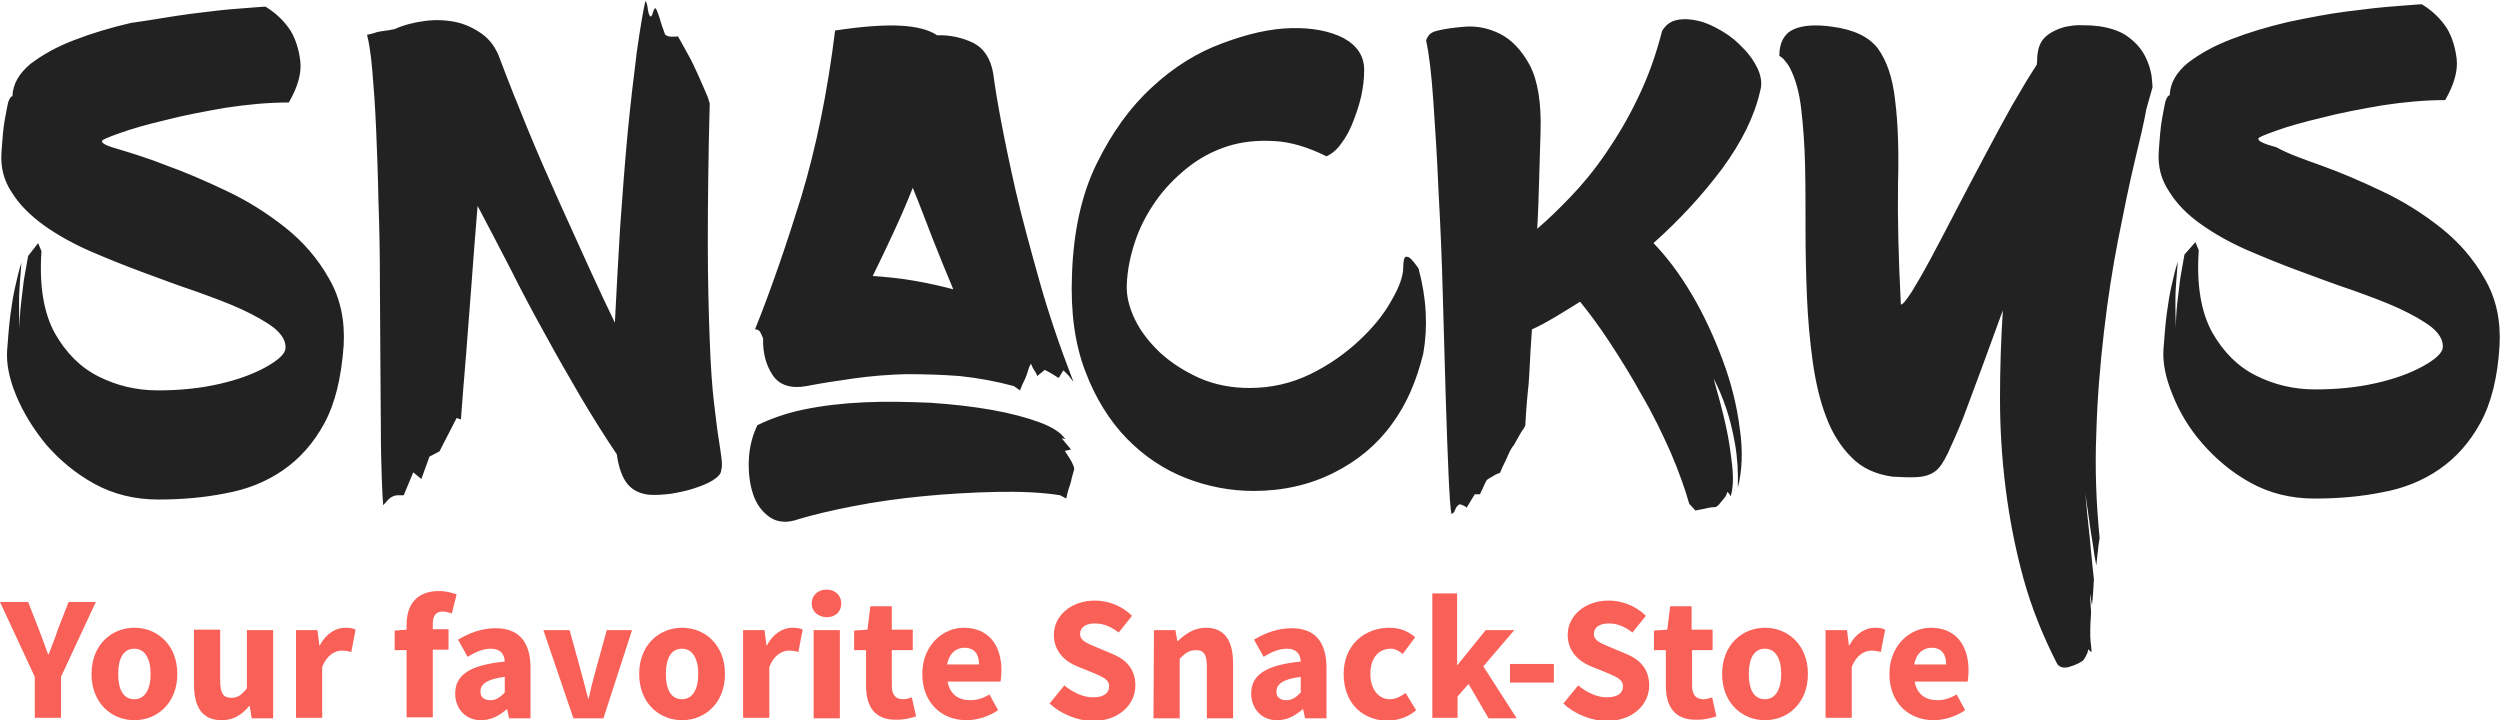 <?xml version="1.0" encoding="utf-8"?>
<!-- Generator: Adobe Illustrator 23.0.2, SVG Export Plug-In . SVG Version: 6.00 Build 0)  -->
<svg version="1.1" id="Ebene_1" xmlns="http://www.w3.org/2000/svg" xmlns:xlink="http://www.w3.org/1999/xlink" x="0px" y="0px"
	 viewBox="0 0 524.5 151.1" style="enable-background:new 0 0 524.5 151.1;" xml:space="preserve">
<style type="text/css">
	.st0{fill-rule:evenodd;clip-rule:evenodd;fill:#222222;}
	.st1{fill:#F96058;}
</style>
<path class="st0" d="M487.2,34.8c3.9,1.4,8.1,3.2,12.5,5.3c4.5,2.1,8.6,4.7,12.4,7.7c3.8,3,6.9,6.6,9.2,10.7
	c2.4,4.1,3.4,8.8,3.1,14.1c-0.4,6.5-1.7,11.9-4,16.1s-5.2,7.4-8.7,9.8s-7.5,4-12,4.8c-4.5,0.9-9.2,1.3-14.1,1.3s-9.4-1.1-13.4-3.3
	c-4-2.2-7.3-5-10.1-8.2c-2.8-3.2-4.9-6.7-6.3-10.3c-1.5-3.6-2.1-6.8-1.9-9.6c0.2-2.7,0.4-5.2,0.7-7.5c0.3-2.2,0.6-4.1,1-5.8
	c0.4-1.8,0.8-3.5,1.3-5c-0.1,1.1-0.2,2.4-0.3,3.8c-0.1,1.2-0.2,2.7-0.2,4.4c0,1.7,0,3.6,0.1,5.7c0-1.7,0.1-3.5,0.3-5.3
	c0.2-1.8,0.4-3.5,0.6-5c0.3-1.7,0.6-3.4,0.9-5.1l2.3-2.6l0.7,1.7c-0.5,7.3,0.5,13,2.8,17.2c2.4,4.2,5.4,7.2,9.2,9.1
	c3.8,1.9,7.9,2.9,12.4,2.9s8.7-0.4,12.7-1.3s7.3-2.1,10-3.6s4-2.8,4.1-3.9c0.1-1.5-0.7-2.9-2.4-4.3c-1.7-1.3-4-2.6-6.8-3.9
	c-2.8-1.3-6.1-2.5-9.7-3.8c-3.6-1.2-7.3-2.6-11.1-4c-3.8-1.4-7.5-2.9-11.2-4.5c-3.6-1.6-6.8-3.4-9.6-5.4c-2.8-2-5-4.2-6.6-6.8
	c-1.7-2.5-2.4-5.3-2.2-8.3c0.2-3,0.4-5.4,0.7-7c0.3-1.6,0.5-2.8,0.7-3.6c0.3-0.9,0.6-1.3,0.9-1.3c0.1-2.6,1.4-4.8,3.8-6.8
	c2.5-1.9,5.5-3.6,9.2-5c3.6-1.4,7.6-2.6,11.9-3.6c4.3-0.9,8.4-1.7,12.3-2.2s7.3-0.9,10.2-1.1c2.9-0.2,4.7-0.4,5.5-0.4
	c2.3,1.4,4,3.1,5.3,5.1c1,1.7,1.7,3.8,2,6.3s-0.5,5.4-2.4,8.7c-4.2,0-8.6,0.4-13.2,1.1c-4.6,0.8-8.9,1.6-12.7,2.6
	c-3.8,0.9-7,1.8-9.5,2.7c-2.5,0.9-3.8,1.4-3.8,1.7c-0.1,0.5,1.2,1.1,3.8,1.8C480.1,32.3,483.3,33.4,487.2,34.8z M447.8,34.1
	c-1.1,4.6-2.2,10-3.4,16.1c-1.2,6.1-2.2,12.6-3,19.5s-1.4,14-1.6,21.4c-0.3,7.4,0,14.6,0.7,21.8c-0.2,1-0.3,2-0.4,3
	c-0.1,0.9-0.2,1.8-0.3,2.7c0,0.1-0.1-0.6-0.4-2.2c-0.2-1.6-0.5-3.3-0.8-5.2l-1.1-7.7c0.3,3.4,0.6,6.4,0.9,9c0.2,2.3,0.4,4.3,0.6,6.2
	c0.2,1.8,0.3,2.8,0.3,2.9c-0.1,1.8-0.2,3.6-0.4,5.3c0,0.1-0.1-0.3-0.2-1.1c-0.1-0.8-0.2-1.2-0.2-1.1c0,0.2,0,0.9,0.1,2
	s0.1,1.8,0.1,2c-0.2,2.8-0.2,4.8-0.1,5.8s0.2,1.8,0.2,2.1c0,0.2-0.1,0.2-0.2,0.1c-0.1-0.1-0.3-0.3-0.5-0.5c0,0.3-0.1,0.7-0.4,1.3
	s-0.5,0.9-0.7,1.1c-1,0.7-2.1,1.1-3.2,1.4c-1.1,0.2-1.9-0.1-2.3-0.9c-2.9-5.7-5.3-11.6-7-17.8c-1.7-6.2-2.9-12.4-3.7-18.7
	c-0.8-6.3-1.2-12.6-1.2-18.9s0.2-12.5,0.6-18.6c-1.6,4.4-3.1,8.5-4.5,12.3s-2.7,7.3-3.8,10.2c-1.2,3-2.3,5.4-3.2,7.4
	c-0.9,1.9-1.8,3.2-2.6,3.8c-1,0.8-2.3,1.2-3.9,1.3c-1.6,0.1-3.3,0-5.2-0.1c-3.5-0.5-6.4-1.8-8.6-4.1c-2.2-2.2-4-5-5.3-8.5
	c-1.3-3.4-2.2-7.3-2.8-11.6c-0.6-4.3-1-8.8-1.2-13.5s-0.3-9.4-0.3-14.2s0-9.3-0.1-13.6s-0.4-8.1-0.8-11.6s-1.2-6.3-2.3-8.5
	c-0.4-0.8-0.9-1.4-1.4-2c-0.3-0.3-0.6-0.5-0.9-0.7c0-2.7,1-4.6,2.9-5.5s4.7-1.1,8.2-0.6c4.5,0.6,7.7,2.1,9.6,4.6
	c1.8,2.5,3.1,6.1,3.6,10.9c0.6,4.7,0.8,10.6,0.6,17.7c-0.1,7.1,0.1,15.4,0.6,25.1c0.4,0,1.1-0.9,2.3-2.7c1.1-1.8,2.5-4.2,4.1-7.2
	s3.4-6.4,5.3-10.1c1.9-3.7,3.9-7.4,5.9-11.2s3.9-7.3,5.8-10.7c1.9-3.3,3.6-6.1,5.1-8.4c0.1-0.5,0.1-0.9,0.1-1.2s0-0.7,0.1-1.2
	c0.2-1.6,0.8-2.8,1.9-3.7s2.3-1.4,3.6-1.8c1.3-0.3,2.7-0.5,4.1-0.4c1.4,0,2.5,0.1,3.3,0.2c2.7,0.4,4.8,1.2,6.3,2.4
	c1.6,1.2,2.7,2.6,3.4,4c0.7,1.4,1.1,2.8,1.3,4c0.1,1.2,0.2,2,0.2,2.4c-0.1,0.3-0.5,1.8-1.3,4.6C449.8,25.8,448.9,29.5,447.8,34.1z
	 M361.3,35.4c-4.2,5.6-9,10.8-14.4,15.6c2.7,2.8,5.4,6.3,8,10.7s4.7,9,6.5,13.8s3,9.6,3.6,14.4c0.7,4.7,0.5,8.9-0.4,12.4
	c0.1-3.3-0.1-6.4-0.6-9.2c-0.5-2.8-1.1-5.2-1.8-7.3c-0.8-2.4-1.7-4.5-2.7-6.4c1,3.5,1.9,6.8,2.6,10c0.6,2.7,1,5.5,1.3,8.2
	s0.2,4.9-0.3,6.5c-0.1-0.1-0.2-0.2-0.2-0.3c0-0.1-0.1-0.2-0.2-0.3l-0.3-0.3c-0.2,0.7-0.5,1.2-0.9,1.6c-0.3,0.4-0.6,0.7-0.9,1.1
	c-0.3,0.3-0.6,0.5-0.8,0.5c-0.3,0-0.6,0-1.1,0.1c-0.4,0.1-0.9,0.2-1.4,0.3c-0.5,0.1-1,0.2-1.6,0.3l-1.3-1.4
	c-0.9-3.2-2.2-6.8-3.9-10.8c-1.8-4-3.7-8-6-11.9c-2.2-4-4.5-7.7-6.8-11.2s-4.4-6.3-6.2-8.5c-1.8,1.1-3.5,2.2-5.2,3.2
	s-3.3,1.9-4.9,2.6c-0.2,3-0.4,5.8-0.5,8.2c-0.1,2.4-0.3,4.5-0.5,6.3c-0.2,2.1-0.3,4-0.4,5.7c-0.2,0.4-0.4,0.8-0.7,1.1
	c-0.5,0.8-1,1.8-1.7,3c-0.3,0.3-0.6,0.8-0.9,1.4c-0.3,0.7-0.6,1.3-0.9,2c-0.4,0.8-0.8,1.6-1.1,2.4c-0.3,0.1-0.6,0.2-1,0.4
	c-0.3,0.2-0.6,0.4-1,0.6s-0.7,0.4-0.9,0.7c-0.1,0.2-0.2,0.4-0.3,0.6c-0.1,0.2-0.2,0.5-0.4,0.9c-0.2,0.4-0.4,0.8-0.6,1.3h-1.1
	l-1.7,2.8c-0.2-0.2-0.4-0.3-0.6-0.4c-0.4-0.2-0.7-0.3-0.9-0.3c-0.4,0.2-0.7,0.6-0.9,1.1c-0.2,0.6-0.5,0.9-0.8,0.9
	c-0.2-0.9-0.4-3.7-0.6-8.2s-0.4-10-0.6-16.5s-0.4-13.5-0.6-21s-0.5-14.8-0.9-21.9c-0.3-7.1-0.7-13.4-1.1-19.1s-0.9-9.9-1.5-12.5
	c0-0.3,0.2-0.7,0.5-1.1c0.3-0.5,0.9-0.8,1.6-1c1.5-0.4,3.5-0.7,6-0.9c2.5-0.2,5,0.3,7.4,1.5s4.5,3.4,6.2,6.5
	c1.7,3.2,2.5,7.9,2.3,14.1c-0.1,3.4-0.2,6.8-0.3,10.2c-0.1,3.4-0.2,6.8-0.4,10.1c2.1-1.8,4.4-4,6.9-6.6s5-5.6,7.4-9.1
	s4.7-7.3,6.8-11.7c2.1-4.3,3.8-9,5.1-14.1c0.7-1.2,1.7-2,3.1-2.3s3-0.2,4.6,0.2c1.7,0.4,3.3,1.2,5,2.2s3.1,2.2,4.4,3.6
	c1.3,1.3,2.3,2.8,3,4.3c0.7,1.6,0.9,3.1,0.5,4.5C368.1,24.4,365.4,29.8,361.3,35.4z M292,89c-3.1,4.3-7.2,7.7-12.2,10.2
	S269.2,103,263,103c-4.8,0-9.6-0.9-14.2-2.7c-4.6-1.8-8.8-4.6-12.4-8.3c-3.6-3.7-6.6-8.5-8.7-14.1c-2.2-5.7-3.1-12.4-2.8-20.2
	c0.3-9.1,2-16.9,5.2-23.4s7-11.8,11.6-16c4.5-4.2,9.5-7.3,14.7-9.2c5.3-2,10.1-3.1,14.5-3.2s8.1,0.6,11,2.1c2.9,1.6,4.4,3.9,4.3,6.9
	c0,1.6-0.2,3.3-0.6,5.2c-0.4,1.8-1,3.6-1.7,5.4s-1.5,3.3-2.5,4.6c-0.9,1.3-2,2.2-3.1,2.7c-3.8-1.9-7.4-3-10.9-3.2s-6.8,0.1-9.9,1.1
	s-5.9,2.5-8.5,4.6s-4.8,4.4-6.6,7s-3.3,5.4-4.3,8.5c-1,3-1.6,6-1.7,9c-0.1,2.3,0.5,4.7,1.7,7.2s3,4.8,5.3,7c2.3,2.1,5.1,3.9,8.2,5.3
	c3.2,1.4,6.7,2.1,10.6,2.1c4.5,0,8.8-1,12.7-2.9c3.9-1.9,7.3-4.3,10.2-7c2.9-2.7,5.2-5.5,6.8-8.4c1.7-2.9,2.5-5.2,2.5-7
	c0-1.3,0.2-2.1,0.5-2.2c0.3-0.1,0.7,0,1.1,0.4s0.9,1,1.6,2c1.7,6.3,2,12.2,1,17.9C297.2,79.8,295.2,84.7,292,89z M224.2,78.8
	l-1.1-1.1l-1,1.6l-1.6-1l-1.3-0.7l-1.6,1.3c-0.1-0.3-0.2-0.6-0.4-0.9c-0.3-0.4-0.6-0.9-0.9-1.7c-0.2,0.3-0.4,0.7-0.6,1.4
	c-0.2,0.6-0.4,1.3-0.7,1.9c-0.4,0.8-0.7,1.5-1,2.3l-1.3-0.9c-3.7-1-7.5-1.7-11.3-2.1c-3.8-0.3-7.6-0.4-11.4-0.4
	c-3.7,0.1-7.4,0.4-10.9,0.9c-3.6,0.5-6.8,1-9.9,1.6c-3.3,0.6-5.7-0.2-7.1-2.3c-1.4-2.1-2.1-4.7-2-7.7c-0.2-0.5-0.4-0.9-0.6-1.3
	c-0.2-0.4-0.6-0.6-1.1-0.6c3.3-8.2,6.5-17.5,9.7-27.8c3.1-10.3,5.5-21.9,7.1-34.9c5.9-0.9,10.5-1.2,13.9-1s5.9,0.9,7.5,2
	c2.7-0.1,5.3,0.5,7.6,1.6c2.3,1.2,3.7,3.4,4.2,6.6c0.3,2.3,0.8,5.5,1.6,9.7s1.8,9.1,3.1,14.8c1.3,5.6,3,11.8,4.9,18.6
	s4.3,13.9,7.2,21.4L224.2,78.8z M195.6,49.9c-1.4-3.6-2.7-7.1-4.1-10.5c-1.3,3.3-2.7,6.5-4.1,9.5c-1.4,3-2.8,6-4.3,9
	c2.9,0.2,5.9,0.5,8.7,1c2.9,0.5,5.6,1.1,8.2,1.8C198.5,57.1,197,53.5,195.6,49.9z M168.7,85.9c3.9-0.8,8.2-1.3,12.7-1.5
	s9.1-0.1,13.8,0.1c4.6,0.3,8.9,0.8,12.9,1.5c3.9,0.7,7.3,1.6,10,2.6s4.5,2.2,5.3,3.4c0.1,0.1,0.1,0.1,0,0.1s-0.2,0-0.3-0.1
	c-0.2,0-0.3,0-0.4-0.1l2,2.4l-1.3,0.3l1.1,1.7c0.3,0.5,0.5,0.9,0.7,1.4s0.2,0.8,0.1,1c-0.1,0.3-0.2,0.7-0.4,1.4
	c-0.1,0.6-0.3,1.3-0.5,1.9c-0.3,0.8-0.5,1.6-0.7,2.6l-1.3-0.7c-3.8-0.6-8.2-0.8-13.3-0.7c-5.1,0.1-10.2,0.4-15.4,0.9
	s-10.1,1.2-14.7,2.1c-4.6,0.9-8.4,1.8-11.4,2.7c-2.5,0.9-4.5,0.7-6.1-0.4s-2.8-2.7-3.5-4.8c-0.7-2.1-1-4.5-0.9-7.1
	c0.1-2.7,0.7-5.1,1.8-7.4C161.6,87.9,164.8,86.7,168.7,85.9z M149.5,100.8c-1.1,0.7-2.5,1.2-4,1.7s-3.1,0.8-4.8,1.1
	c-1.7,0.2-3.2,0.3-4.5,0.2c-1.9-0.2-3.4-0.9-4.5-2.2c-1.1-1.3-1.9-3.4-2.3-6.3c-2.5-3.7-5-7.7-7.5-11.9c-2.5-4.3-5-8.6-7.5-13.2
	c-2.5-4.5-4.9-9-7.2-13.6c-2.4-4.6-4.7-9.1-7-13.4c-0.5,5.8-0.9,11.4-1.3,16.7c-0.4,5.4-0.8,10.1-1.1,14.3
	c-0.4,4.9-0.8,9.5-1.1,13.8l-0.9-0.3l-3.6,7l-2.1,1.1l-1.7,4.7l-1.7-1.4l-2,4.8h-1c-0.3,0-0.6,0-0.9,0.1s-0.5,0.2-0.7,0.3
	c-0.5,0.3-1,0.9-1.7,1.7c-0.1-0.8-0.2-2.6-0.3-5.5c-0.1-2.9-0.2-6.5-0.2-10.7c0-4.3-0.1-9.1-0.1-14.4c0-5.4-0.1-10.8-0.1-16.4
	s-0.1-11.2-0.3-16.7c-0.1-5.5-0.3-10.7-0.5-15.4s-0.5-8.7-0.8-12.2c-0.3-3.4-0.7-5.9-1.1-7.4c0.5-0.1,1-0.2,1.6-0.4
	c0.5-0.2,1.1-0.3,1.8-0.4c0.8-0.1,1.6-0.2,2.4-0.4c2-0.9,4.1-1.4,6.3-1.7c2.2-0.3,4.4-0.2,6.4,0.2c2,0.4,3.9,1.3,5.6,2.5
	s3,3,3.8,5.3c1.8,4.8,3.8,9.8,5.9,14.9s4.3,10.1,6.5,15s4.3,9.5,6.3,13.9s3.8,8.2,5.4,11.5c0.3-6.3,0.7-13,1.1-20
	c0.5-7,1-13.7,1.6-20s1.3-11.9,1.9-16.8c0.7-4.9,1.3-8.5,1.8-10.7c0.2,0.2,0.4,0.7,0.5,1.6s0.3,1.4,0.5,1.6s0.4-0.1,0.6-0.8
	c0.2-0.7,0.4-1,0.6-0.8c0.1,0.1,0.2,0.4,0.4,0.9s0.4,1.1,0.6,1.8c0.2,0.7,0.4,1.3,0.6,1.8c0.2,0.6,0.3,0.9,0.4,1
	c0.3,0.3,0.8,0.4,1.6,0.4c0.4,0,0.7,0,1-0.1c0.8,1.3,1.5,2.7,2.3,4.1c0.7,1.2,1.3,2.6,2,4.1s1.3,3,2,4.6l0.4,1.3
	c-0.3,11.5-0.4,21.2-0.4,29.3s0.2,14.8,0.4,20.3c0.2,5.5,0.5,9.9,0.9,13.2c0.4,3.3,0.7,5.9,1,7.7c0.3,1.9,0.5,3.3,0.6,4.2
	c0.1,0.9,0.1,1.7-0.1,2.3C151.3,99.4,150.6,100.1,149.5,100.8z M68,88.9c-2.3,4.2-5.2,7.4-8.7,9.8s-7.5,4-12,4.8
	c-4.5,0.9-9.2,1.3-14.1,1.3s-9.4-1.1-13.4-3.3c-4-2.2-7.3-5-10.1-8.2C7,90,4.9,86.6,3.4,83s-2.1-6.8-1.9-9.6
	c0.2-2.7,0.4-5.2,0.7-7.5c0.3-2.2,0.6-4.1,1-5.8c0.4-1.8,0.8-3.5,1.3-5c-0.1,1.1-0.2,2.4-0.3,3.8C4.1,60.2,4,61.7,4,63.4
	c0,1.7,0,3.6,0.1,5.7c0-1.7,0.1-3.5,0.3-5.3c0.2-1.8,0.4-3.5,0.6-5c0.3-1.7,0.6-3.4,0.9-5.1L8,51l0.7,1.7c-0.5,7.3,0.5,13,2.8,17.2
	c2.4,4.2,5.4,7.2,9.2,9.1s7.9,2.9,12.4,2.9s8.7-0.4,12.7-1.3s7.3-2.1,10-3.6s4-2.8,4.1-3.9c0.1-1.5-0.7-2.9-2.4-4.3
	c-1.7-1.3-4-2.6-6.8-3.9c-2.8-1.3-6.1-2.5-9.7-3.8c-3.6-1.2-7.3-2.6-11.1-4s-7.5-2.9-11.2-4.5c-3.6-1.6-6.8-3.4-9.6-5.4
	c-2.7-2-5-4.2-6.6-6.8c-1.7-2.5-2.4-5.3-2.2-8.3s0.4-5.4,0.7-7s0.5-2.8,0.7-3.6c0.3-0.9,0.6-1.3,0.9-1.3c0.1-2.6,1.4-4.8,3.8-6.8
	c2.5-1.9,5.5-3.6,9.2-5c3.6-1.4,7.6-2.6,11.9-3.6C32,4.2,36.1,3.4,40,2.9S47.3,2,50.2,1.8s4.7-0.4,5.5-0.4c2.3,1.4,4,3.1,5.3,5.1
	c1,1.7,1.7,3.8,2,6.3s-0.5,5.4-2.4,8.7c-4.2,0-8.6,0.4-13.2,1.1c-4.6,0.8-8.9,1.6-12.7,2.6c-3.8,0.9-7,1.8-9.5,2.7
	c-2.5,0.9-3.8,1.4-3.8,1.7c-0.1,0.5,1.2,1.1,3.8,1.8c2.6,0.8,5.9,1.8,9.7,3.3c3.9,1.4,8.1,3.2,12.5,5.3c4.5,2.1,8.6,4.7,12.4,7.7
	c3.8,3,6.9,6.6,9.2,10.7c2.4,4.1,3.4,8.8,3.1,14.1C71.6,79.3,70.3,84.7,68,88.9z"/>
<g>
	<path class="st1" d="M7.3,142L0,126.3h5.9l2.2,5.6c0.7,1.8,1.3,3.5,2,5.4h0.1c0.7-1.9,1.4-3.5,2-5.4l2.2-5.6h5.7L12.8,142v8.6H7.3
		V142z"/>
	<path class="st1" d="M19.2,141.4c0-6.2,4.3-9.7,9-9.7s9,3.5,9,9.7s-4.3,9.7-9,9.7C23.5,151.1,19.2,147.6,19.2,141.4z M31.6,141.4
		c0-3.2-1.2-5.3-3.4-5.3c-2.3,0-3.4,2-3.4,5.3s1.1,5.3,3.4,5.3C30.4,146.7,31.6,144.6,31.6,141.4z"/>
	<path class="st1" d="M40.7,143.6v-11.5h5.5v10.8c0,2.6,0.7,3.5,2.3,3.5c1.4,0,2.2-0.6,3.3-2v-12.2h5.5v18.5h-4.5l-0.4-2.6h-0.1
		c-1.6,1.9-3.3,3-5.8,3C42.4,151.1,40.7,148.3,40.7,143.6z"/>
	<path class="st1" d="M62.1,132.2h4.5l0.4,3.2h0.1c1.3-2.5,3.4-3.7,5.3-3.7c1,0,1.7,0.1,2.2,0.4l-0.9,4.7c-0.7-0.2-1.2-0.3-2-0.3
		c-1.4,0-3.1,0.9-4.1,3.4v10.7h-5.5V132.2z"/>
	<path class="st1" d="M85.3,136.4h-2.5v-4.1l2.5-0.2v-1c0-3.9,1.8-7.1,6.8-7.1c1.5,0,2.9,0.4,3.7,0.7l-1,4c-0.6-0.2-1.3-0.4-1.9-0.4
		c-1.3,0-2.1,0.7-2.1,2.6v1.1h3.3v4.3h-3.3v14.2h-5.5V136.4z"/>
	<path class="st1" d="M95.5,145.5c0-3.9,3.1-6,10.4-6.7c-0.1-1.6-0.9-2.7-2.9-2.7c-1.6,0-3.1,0.6-4.9,1.7l-2-3.6
		c2.3-1.4,5-2.4,7.9-2.4c4.7,0,7.3,2.7,7.3,8.3v10.6h-4.5l-0.4-1.9h-0.1c-1.6,1.4-3.3,2.3-5.4,2.3C97.6,151.1,95.5,148.6,95.5,145.5
		z M105.9,145.3V142c-3.9,0.5-5.1,1.6-5.1,3.1c0,1.2,0.8,1.8,2.1,1.8C104.1,146.9,104.9,146.3,105.9,145.3z"/>
	<path class="st1" d="M114,132.2h5.5l2.4,8.7c0.5,1.8,1,3.8,1.5,5.7h0.1c0.4-1.9,0.9-3.9,1.4-5.7l2.4-8.7h5.3l-6,18.5h-6.3
		L114,132.2z"/>
	<path class="st1" d="M134.1,141.4c0-6.2,4.3-9.7,9-9.7s9,3.5,9,9.7s-4.3,9.7-9,9.7C138.4,151.1,134.1,147.6,134.1,141.4z
		 M146.5,141.4c0-3.2-1.2-5.3-3.4-5.3c-2.3,0-3.4,2-3.4,5.3s1.1,5.3,3.4,5.3C145.3,146.7,146.5,144.6,146.5,141.4z"/>
	<path class="st1" d="M155.9,132.2h4.5l0.4,3.2h0.1c1.3-2.5,3.4-3.7,5.3-3.7c1,0,1.7,0.1,2.2,0.4l-0.9,4.7c-0.7-0.2-1.2-0.3-2-0.3
		c-1.4,0-3.1,0.9-4.1,3.4v10.7h-5.5V132.2z"/>
	<path class="st1" d="M170.3,126.6c0-1.7,1.3-2.9,3.1-2.9s3.1,1.2,3.1,2.9c0,1.8-1.3,2.9-3.1,2.9
		C171.6,129.4,170.3,128.3,170.3,126.6z M170.7,132.2h5.5v18.5h-5.5V132.2z"/>
	<path class="st1" d="M181.7,143.9v-7.5h-2.5v-4.1l2.8-0.2l0.6-4.9h4.5v4.9h4.4v4.3h-4.4v7.4c0,2.1,0.9,2.9,2.4,2.9
		c0.6,0,1.3-0.2,1.8-0.4l0.9,4c-1,0.3-2.3,0.7-4.1,0.7C183.5,151.1,181.7,148.2,181.7,143.9z"/>
	<path class="st1" d="M193.5,141.4c0-6,4.3-9.7,8.7-9.7c5.3,0,7.9,3.8,7.9,8.9c0,1-0.1,2-0.2,2.4h-11.1c0.5,2.7,2.3,3.9,4.8,3.9
		c1.4,0,2.6-0.4,4-1.2l1.8,3.3c-1.9,1.3-4.4,2.1-6.6,2.1C197.6,151.1,193.5,147.5,193.5,141.4z M205.4,139.4c0-2.1-0.9-3.5-3.1-3.5
		c-1.7,0-3.2,1.2-3.6,3.5H205.4z"/>
	<path class="st1" d="M220.2,147.6l3.1-3.8c1.8,1.5,4,2.5,6,2.5c2.3,0,3.4-0.9,3.4-2.3c0-1.5-1.4-2-3.5-2.9l-3.2-1.3
		c-2.5-1-4.9-3.1-4.9-6.6c0-4,3.6-7.2,8.6-7.2c2.8,0,5.7,1.1,7.8,3.2l-2.8,3.5c-1.6-1.2-3.1-1.9-5-1.9s-3.1,0.8-3.1,2.2
		c0,1.5,1.6,2,3.7,2.9l3.1,1.3c2.9,1.2,4.8,3.2,4.8,6.6c0,4-3.4,7.5-9.2,7.5C226,151.1,222.7,149.9,220.2,147.6z"/>
	<path class="st1" d="M242.1,132.2h4.5l0.4,2.3h0.1c1.6-1.5,3.4-2.8,5.9-2.8c4,0,5.7,2.8,5.7,7.5v11.5h-5.5v-10.8
		c0-2.7-0.7-3.5-2.3-3.5c-1.4,0-2.2,0.6-3.4,1.8v12.5H242L242.1,132.2L242.1,132.2z"/>
	<path class="st1" d="M262.5,145.5c0-3.9,3.1-6,10.4-6.7c-0.1-1.6-0.9-2.7-2.9-2.7c-1.6,0-3.1,0.6-4.9,1.7l-2-3.6
		c2.3-1.4,5-2.4,7.9-2.4c4.7,0,7.3,2.7,7.3,8.3v10.6h-4.5l-0.4-1.9h-0.1c-1.6,1.4-3.3,2.3-5.4,2.3
		C264.6,151.1,262.5,148.6,262.5,145.5z M272.9,145.3V142c-3.9,0.5-5.1,1.6-5.1,3.1c0,1.2,0.8,1.8,2.1,1.8
		C271.1,146.9,271.9,146.3,272.9,145.3z"/>
	<path class="st1" d="M281.9,141.4c0-6.2,4.5-9.7,9.6-9.7c2.3,0,4,0.8,5.4,2l-2.6,3.5c-0.9-0.7-1.6-1.1-2.5-1.1
		c-2.6,0-4.3,2-4.3,5.3s1.8,5.3,4.1,5.3c1.2,0,2.3-0.6,3.3-1.3l2.2,3.6c-1.8,1.6-4.1,2.2-6.1,2.2
		C285.9,151.1,281.9,147.6,281.9,141.4z"/>
	<path class="st1" d="M300.4,124.5h5.3v15h0.1l5.9-7.3h6l-6.5,7.6l7,10.9h-5.9l-4.2-7.2l-2.3,2.6v4.5h-5.3v-26.1H300.4z"/>
	<path class="st1" d="M316.8,139.3h9.2v3.9h-9.2V139.3z"/>
	<path class="st1" d="M328,147.6l3.1-3.8c1.8,1.5,4,2.5,6,2.5c2.3,0,3.4-0.9,3.4-2.3c0-1.5-1.4-2-3.5-2.9l-3.2-1.3
		c-2.5-1-4.9-3.1-4.9-6.6c0-4,3.6-7.2,8.6-7.2c2.8,0,5.7,1.1,7.8,3.2l-2.8,3.5c-1.6-1.2-3.1-1.9-5-1.9s-3.1,0.8-3.1,2.2
		c0,1.5,1.6,2,3.7,2.9l3.1,1.3c2.9,1.2,4.8,3.2,4.8,6.6c0,4-3.4,7.5-9.2,7.5C333.8,151.1,330.4,149.9,328,147.6z"/>
	<path class="st1" d="M349.5,143.9v-7.5H347v-4.1l2.8-0.2l0.6-4.9h4.5v4.9h4.4v4.3H355v7.4c0,2.1,0.9,2.9,2.4,2.9
		c0.6,0,1.3-0.2,1.8-0.4l0.9,4c-1,0.3-2.3,0.7-4.1,0.7C351.3,151.1,349.5,148.2,349.5,143.9z"/>
	<path class="st1" d="M361.3,141.4c0-6.2,4.3-9.7,9-9.7s9,3.5,9,9.7s-4.3,9.7-9,9.7C365.6,151.1,361.3,147.6,361.3,141.4z
		 M373.7,141.4c0-3.2-1.2-5.3-3.4-5.3c-2.3,0-3.4,2-3.4,5.3s1.1,5.3,3.4,5.3C372.5,146.7,373.7,144.6,373.7,141.4z"/>
	<path class="st1" d="M383,132.2h4.5l0.4,3.2h0.1c1.3-2.5,3.4-3.7,5.3-3.7c1,0,1.7,0.1,2.2,0.4l-0.9,4.7c-0.7-0.2-1.2-0.3-2-0.3
		c-1.4,0-3.1,0.9-4.1,3.4v10.7H383V132.2z"/>
	<path class="st1" d="M396.4,141.4c0-6,4.3-9.7,8.7-9.7c5.3,0,7.9,3.8,7.9,8.9c0,1-0.1,2-0.2,2.4h-11.1c0.5,2.7,2.3,3.9,4.8,3.9
		c1.4,0,2.6-0.4,4-1.2l1.8,3.3c-1.9,1.3-4.4,2.1-6.6,2.1C400.5,151.1,396.4,147.5,396.4,141.4z M408.3,139.4c0-2.1-0.9-3.5-3.1-3.5
		c-1.7,0-3.2,1.2-3.6,3.5H408.3z"/>
</g>
</svg>
